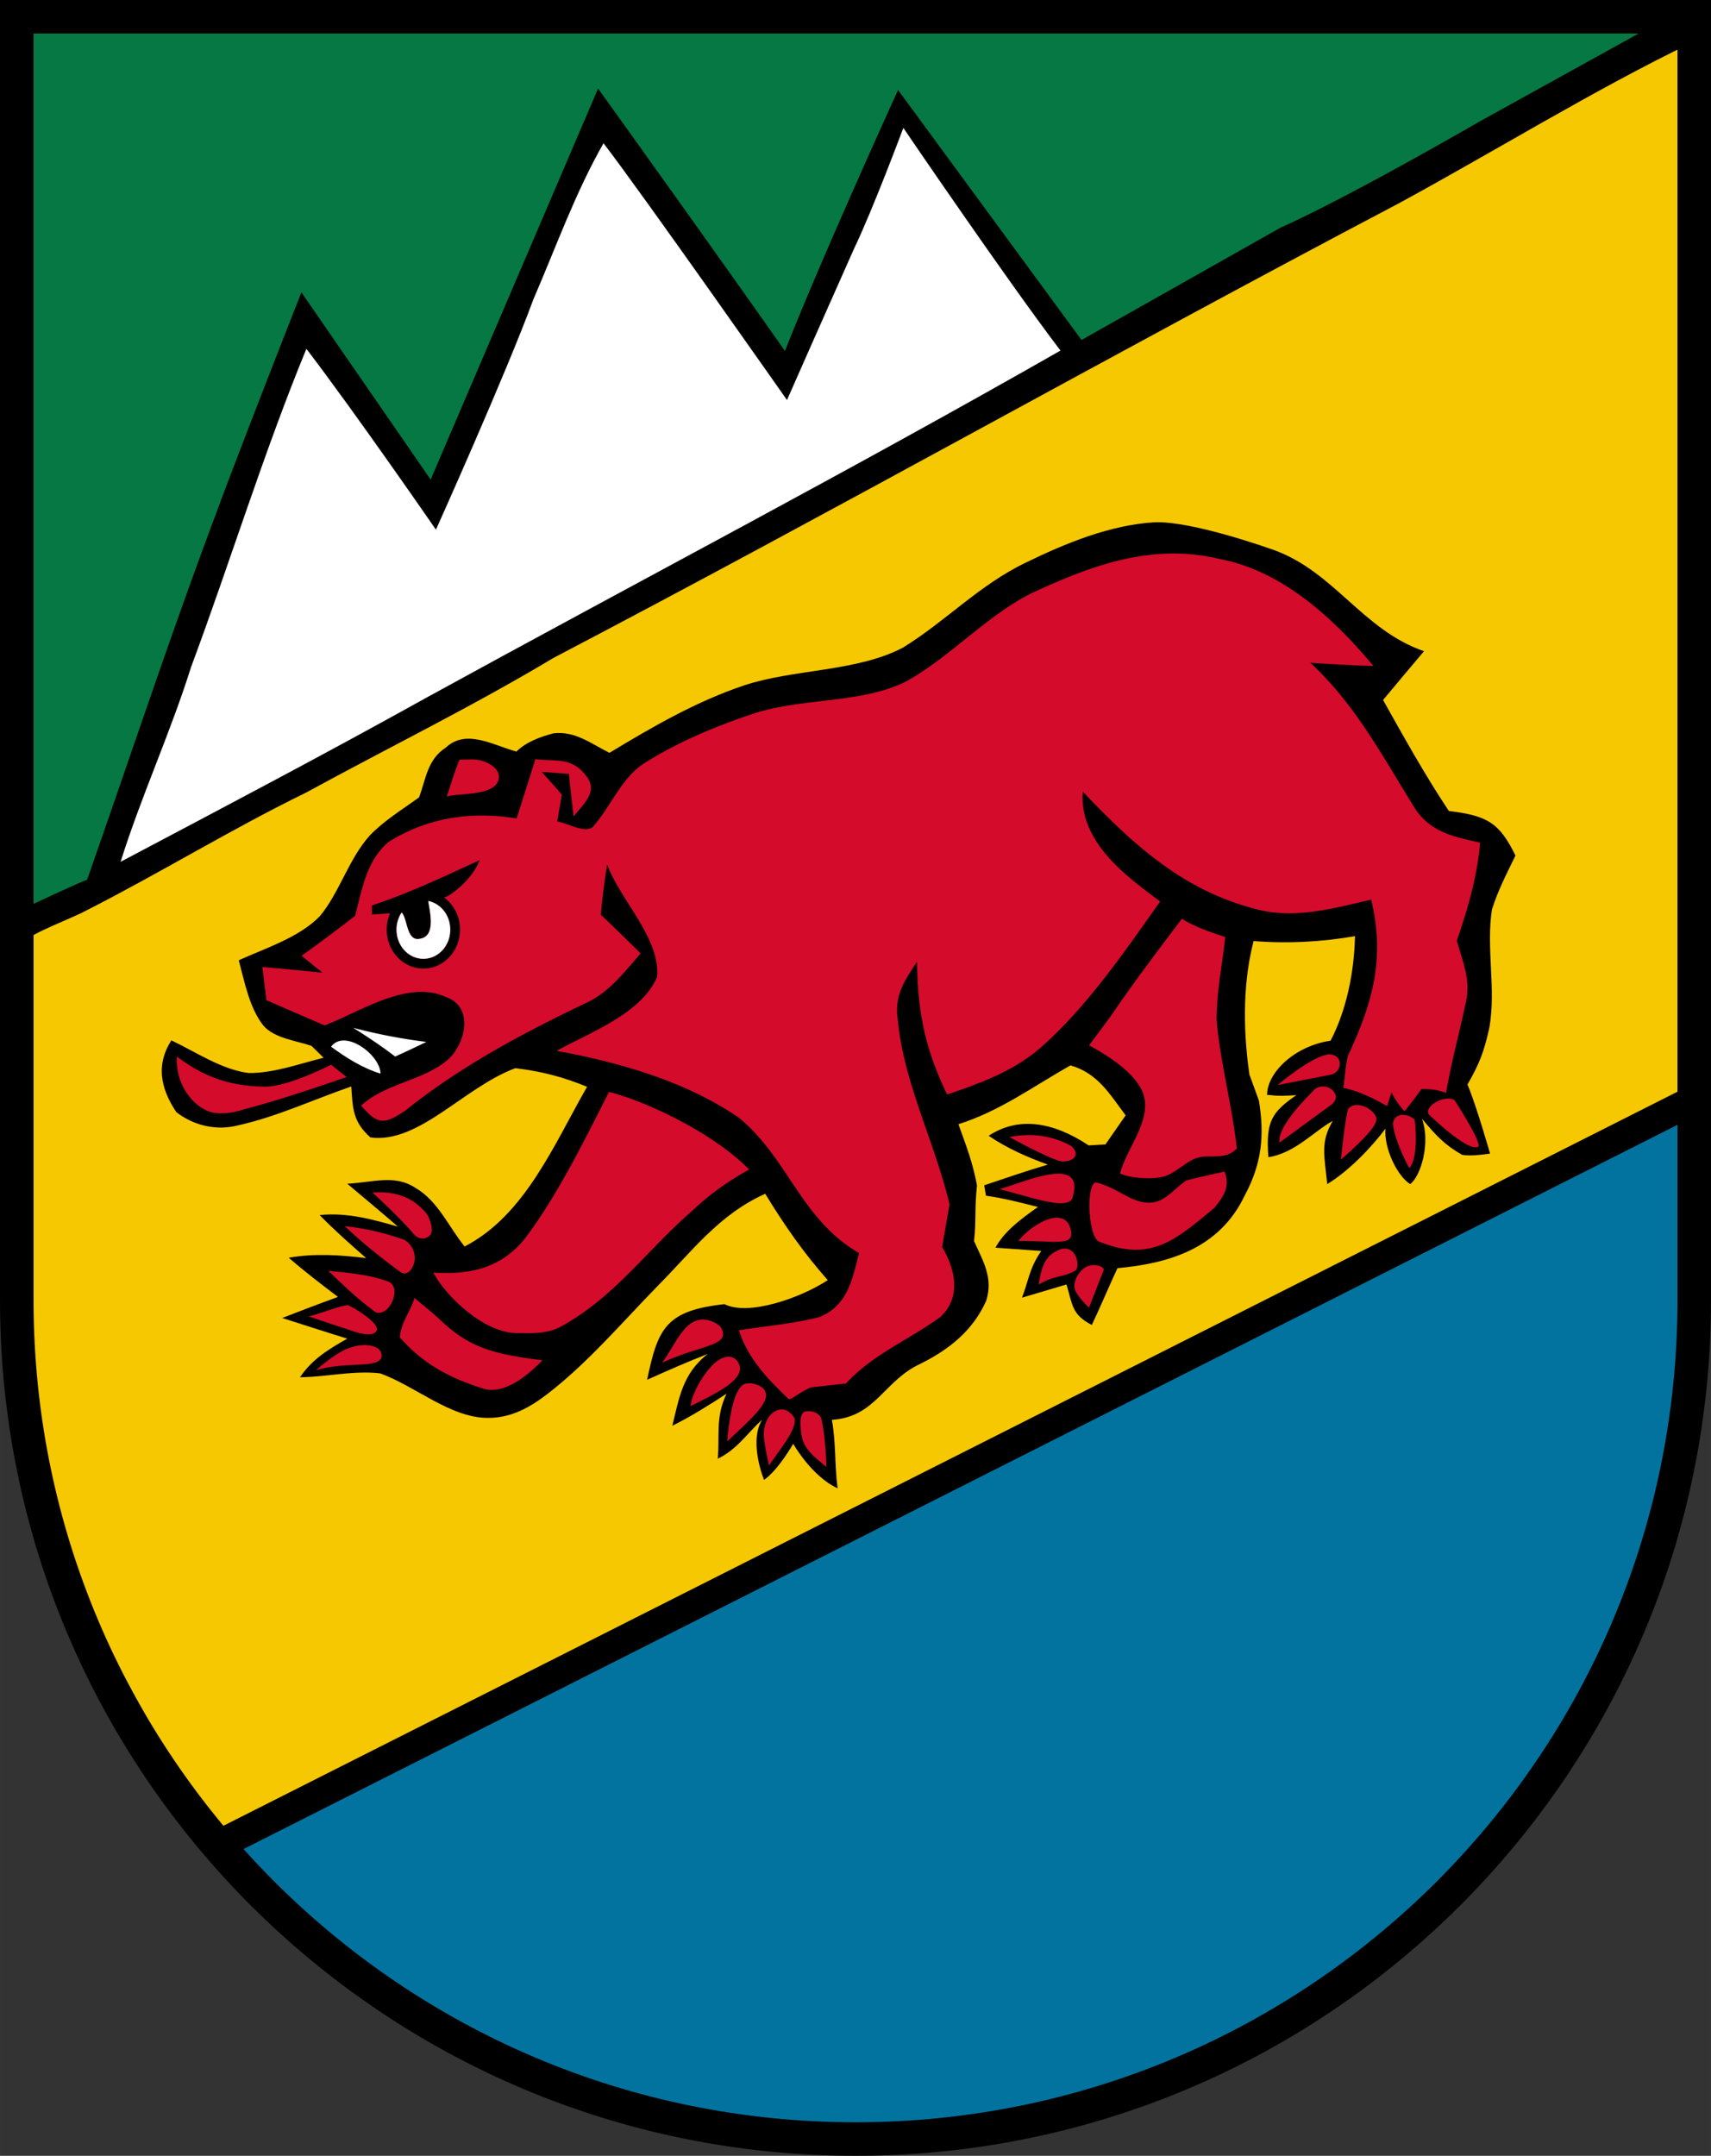 <?xml version="1.0" encoding="UTF-8"?>
<svg width="620" height="781.14" version="1.1" viewBox="0 0 464.99 585.85" xmlns="http://www.w3.org/2000/svg">
 <rect x="0" y="0" width="464.99" height="585.85" fill="#333333" stroke="none"/>
 <g stroke-width="2.967">
  <path d="M460.44 174.68 5.07 368.05c7.577 119.04 106.48 213.26 227.42 213.26 125.86 0 227.9-102.01 227.94-227.86z" fill="#02739f"/>
  <path d="M4.558 4.558v348.87c0 4.91.208 9.772.516 14.605l455.37-193.36V4.553z" fill="#057843"/>
  <path d="m456.77 2.781-54.68 30.245s-35.27 20.443-54.138 28.868a52211.666 52211.666 0 0 1-54.025 30.497l-49.866-67.935s-21.182 46.49-30.737 70.934c-16.568-23.662-50.788-71.332-50.788-71.332l-45.499 106.28-35.125-50.892s-16.207 41.102-23.475 60.86c-12.252 32.662-23.199 65.83-34.769 98.758-4.51 1.78-17.277 7.865-17.277 7.865s-3.21-.069-3.26-.956c.07 9.022-2.427 10.356-2.442 12.92l19.787-5.856 45.692 237.38-12.172 10.635c.852 1.045 1.673 2.11 2.543 3.14.976 1.266.792-1.045 1.81.189l2.63 1.436c-.409-.466 5.705-3.587 5.705-3.587l389.28-196.6s6.26-6.541 6.245-6.126l1.421-.492v-7.66l-15.1 5.266-8.754-40.467-31.17-115.17 40.622-120.76 15.509-11.872c-.01-1.855-.006-3.709-.018-5.563z"/>
  <path d="M459.61 11.672c.89 92.736-.914 283.58-.914 283.58l-400.49 202.17s-42.458-66.004-48.629-100.71C3.11 368.589 5.3 341.023 5.21 311.06c.772-17.978-1.133-37.023.647-54.852 3.916-3.204 13.09-6.378 17.54-8.751 20.172-10.264 39.425-22.131 59.776-32.07 22.428-12.251 45.33-23.465 67.253-36.607 77.013-40.316 152.63-82.946 229.56-123.44 25.038-13.557 53.962-31.351 79.624-43.662z" fill="#f5c801"/>
  <path d="m245.5 34.761s28.224 41.491 42.701 60.507c-56.751 32.395-114.6 62.655-171.86 94.071-27.619 15.367-55.624 30.081-83.569 44.855 5.637-17.948 13.528-35.006 19.164-52.954 10.709-28.746 19.639-58.027 31.327-86.447 13.462 17.616 35.208 49.148 35.208 49.148s18.965-42.147 26.471-62.557c6.14-14.18 11.421-29.073 19.075-42.452 10.211 13.249 49.857 69.78 49.857 69.78s12.205-27.655 18.197-41.064c5.192-10.798 13.424-32.888 13.424-32.888z" fill="#fff"/>
  <path d="M313.72 141.93c-12.074.742-24.148 5.696-34.917 10.947-12.638 6.052-21.775 15.96-33.463 23.14-12.489 6.556-29.666 5.785-43.016 10.205-13.053 4.36-24.979 11.273-36.697 18.363-4.984-2.492-9.345-5.992-15.189-5.31-3.56.92-7.47 2.367-10.086 4.954-6.14-1.602-13.617-6.319-19.194-1.068-4.984 3.204-5.37 8.366-7.268 13.528-4.48 3.234-9.464 6.29-13.32 10.264-5.785 6.378-8.247 15.486-13.617 21.983-5.607 5.814-14.803 8.722-22.072 12.015 1.572 5.844 2.907 13.023 6.734 17.8 2.967 3.412 8.93 4.064 13.023 5.459 1.098 1.097 2.195 2.165 3.293 3.233-6.556 1.632-13.528 4.213-20.321 4.153-7.328-.89-14.388-5.725-21.033-8.87-5.117 7.877-1.632 15.017 1.335 19.491 5.043 3.92 11.243 4.984 16.554 3.65 10.68-2.344 20.618-7.032 31-10.62.398 5.974.39 9.552 5.195 13.853 13.231 1.75 25.368-13.607 39.39-18.823 7.127.848 13.021 2.402 19.497 5.058-8.9 15.456-16.79 34.887-33.285 43.4-4.39-5.428-7.279-12.467-13.48-15.998-5.547-3.62-11.408-1.416-18.41-1.06 4.598 3.857 9.226 7.714 13.764 11.66-7.06-2.018-13.824-3.887-21.27-3.145 4.034 4.123 8.306 7.92 12.637 11.688-7.09-.83-13.943-1.335-21.033-.09 4.302 3.739 8.84 7.21 13.38 10.65-5.073 1.84-10.117 3.768-15.16 5.726 5.904 1.87 11.777 3.797 17.681 5.607-5.043 2.878-9.552 5.577-12.845 10.502 7.18-.089 14.596-1.898 21.745-1.068 9.523 3.382 19.164 12.163 29.37 12.104 6.23.03 11.302-2.788 16.078-6.467 10.947-8.396 20.321-19.461 29.992-29.366 9.434-9.493 16.672-19.431 29.251-25.068 5.044 8.306 10.526 16.198 16.993 23.466-7.475 4.925-21.677 9.81-28.064 6.527-16.04 1.77-18.096 6.615-21.033 20.559 5.459-2.463 10.917-4.866 16.494-7.031-6.93 5.34-7.831 12.252-9.641 19.52 5.132-2.552 9.938-5.577 14.744-8.722-3.118 6.45-1.81 11.742-2.403 17.675 5.227-2.439 8.072-7.03 12.077-10.591-2.673 4.165-1.457 11.237.504 16.349 3.895-2.682 7.93-9.814 7.93-9.814s4.978 8.847 12.065 12.095c-.83-6.23-.427-12.43-1.555-18.6 11.985-.772 14.044-10.62 24.101-15.249 7.743-3.856 14.24-9.018 17.83-17.088 1.987-6.23-.831-10.766-3.293-16.224.623-5.672.112-8.876.798-15.139-1.137-6.137-2.828-10.496-5.044-16.637 11.273-3.56 20.351-10.294 30.467-15.99 7.476 2.196 10.591 7.773 14.981 13.587-1.839 2.611-3.649 5.251-5.488 7.892l-4.568.27c-9.666-6.426-19.111-7.945-27.174-2.611 4.983 3.382 10.442 5.785 16.079 7.832-5.824 1.703-11.528 3.7-17.286 5.616l.468 2.83c4.821.682 9.404 1.857 14.121 3.064-5.174 3.655-9.202 6.782-11.54 11.065l12.457.89c-3.334 4.782-3.53 8.425-5.25 12.697 4.034-1.216 8.069-2.373 12.103-3.59 1.691 5.667 1.454 8.188 6.883 11.007 1.7-3.543 5.304-11.92 6.971-15.438 13.875-1.27 27.678-5.27 34.561-19.716 4.634-8.61 5.453-16.34 3.872-25.845-.84-2.344-1.739-4.783-2.581-7.082-1.958-13.599-1.531-25.949 1.142-36.258 9.137.733 18.458.27 27.554-1.335-.208 10.045-2.415 20.342-6.642 28.423-9.6 1.377-17.242 8.565-17.245 14.741 1.27-.065 1.85.513 7.965.039-6.823 4.705-8.321 7.265-7.615 16.868 7.185-1.068 12.489-7.132 17.503-9.861-3.394 5.731-2.326 9.226-1.501 17.183 6.206-3.848 11.94-9.965 15.833-15.061-.484 5.043 3.005 12.697 6.69 15.058 2.915-2.1 5.606-11.321 3.203-17.785 3.857 4.637 6.183 7.105 10.87 9.804 2.545.543 7.645-.32 7.645-.32s-3.806-13.338-6.135-18.755c3.323-5.814 4.503-8.944 5.957-15.5 1.84-10.472-.92-21.597.682-32.01 1.543-5.043 4.091-9.968 6.405-14.714-4.272-8.671-7.378-10.855-18.096-12.104-6.497-9.76-12.16-19.965-17.886-30.17 3.708-4.42 7.387-8.873 11.125-13.264-16.702-5.755-24.329-21.567-40.883-27.53-10.205-3.59-24.825-7.838-32.395-7.505z"/>
  <path d="m115.87 283.14a314.02 314.02 0 0 1-8.485 3.975c-3.678-2.818-7.475-5.34-11.391-7.802a150.65 150.65 0 0 0 19.876 3.827z" fill="#fff"/>
  <path d="M318.31 150.43v.006c-13.02.142-25.172 4.865-37.474 10.537-12.489 6.022-22.694 17.77-34.917 24.385-12.43 5.992-28.212 4.183-41.592 8.722-9.879 3.322-19.728 7.416-28.598 12.934-6.675 3.856-9.553 12.044-14.714 17.8-2.314 1.631-6.883-1.187-9.582-1.572l1.249-7.298a221.798 221.798 0 0 0-5.518-6.2c2.492.178 4.951.385 7.443.563.386 3.857.83 7.713 1.305 11.57 2.166-2.966 6.705-6.464 3.623-10.709-4.05-5.571-8.188-4.153-14.032-4.865a3387.996 3387.996 0 0 1-5.106 16.109c-12.31-1.988-24.178-.297-34.858 6.437-6.123 5.266-7.185 13.21-9.042 20.025h-.003c-4.776 3.738-9.612 7.328-14.536 10.858 1.898 1.543 3.797 3.056 5.696 4.599a1013.027 1013.027 0 0 0-16.346-1.543c.356 2.996.741 5.993 1.097 9.019 5.251 2.284 10.531 4.568 15.812 6.852 9.612-3.678 22.422-12.43 32.84-7.772 7.506 2.521 5.667 11.807 1.365 16.405-6.378 6.319-17.592 6.882-24.267 13.172 4.628 5.4 6.348 5.043 11.955 1.364 14.803-11.866 31.354-20.737 48.415-28.924 6.823-2.966 10.828-8.368 15.575-13.798-3.56-3.56-7.18-7.06-10.828-10.53.415-4.57 1.009-9.105 1.72-13.644 3.62 9.79 14.448 19.936 13.588 30.497-4.124 9.998-18.334 15.16-27.293 20.143 16.999 3.115 35.214 8.304 49.572 18.212 13.26 10.887 16.88 27.708 32.603 36.727-1.84 7.18-3.059 14.21-10.712 17.384-7.15 1.87-14.685 2.433-21.953 3.62 2.61 7.891 7.772 13.172 13.646 18.779 1.483-.48 2.257-1.543 5.873-3.264l9.583-1.068c7.416-8.01 17.088-11.837 25.69-18.096 5.667-5.34 4.094-12.875.446-18.957.652-3.856 1.335-7.742 2.017-11.599-3.975-16.85-12.578-33.256-14.091-50.429-.92-6.467 1.898-10.442 5.25-15.515.208 13.854 2.196 23.614 8.189 36.074 9.255-3.174 17.978-6.292 25.483-12.819 12.519-11.006 22.784-26.076 32.395-39.63-6.735-5.243-22.25-15.252-21.004-29.85 13.973 14.654 27.548 27.1 47.703 32.068 10.365 2.552 20.796-.474 30.675-2.729 3.826 16.05.415 28.011-6.349 42.458-.792 3.679-.67 4.7-1.213 8.692 4.36.95 8.04 2.76 11.866 4.954l1.225-3.752c1.157 2.64 3.492 5.147 3.492 5.147 2.076-2.433 4.625-6.04 4.625-6.04s3.883-.149 6.668 1.068c1.94-10.484 3.213-14.465 5.438-24.79 1.306-5.992-.893-10.916-2.495-16.582 2.997-8.722 5.548-17.384 6.32-26.64-7.625-1.691-14.089-2.997-18.332-10.324-8.484-13.706-15.782-27.441-27.797-38.56 5.726.385 11.421.682 17.147.89-10.68-12.845-24.652-25.783-41.592-29.046a53.933 53.933 0 0 0-13.344-1.522zm-189.85 55.956c-1.121.003-2.326.065-3.58.065-1.336 3.264-2.374 6.646-3.442 9.998 3.649-1.039 13.409-.012 14.121-4.954.418-2.884-3.729-5.115-7.1-5.109zm1.887 27.361c-1.501 3.708-4.195 6.615-7.654 9.134-.733.54-1.394.83-2.032.994 2.64 1.92 4.358 5.141 4.358 8.752 0 5.781-4.423 10.59-9.965 10.59-5.539 0-9.959-4.808-9.959-10.59 0-1.585.33-3.092.926-4.45l-4.946.356v-2.475c10.086-3.346 19.61-7.861 29.271-12.31zm-13.973 11.095c.504 3.201 2.085 9.567-2.246 10.256-3.732.845-3.337-5.577-4.993-7.11a8.327 8.327 0 0 0-1.376 4.636c0 4.438 3.302 7.92 7.298 7.92 3.99 0 7.297-3.482 7.297-7.92 0-3.937-2.604-7.114-5.98-7.781zm216.59 9.772c-2.522-.739-9.11-3.04-11.73-4.975-6.28 8.277-13.077 17.301-18.506 25.252-2.344 3.352-4.42 6.007-6.743 9.179 4.877 2.664 12.905 7.565 14.78 13.394 2.284 7.087-4.759 14.786-6.36 21.46 2.364 1.05 7.695 1.711 11.432.902 3.391-.733 5.874-3.771 9.108-5.032 3.569-1.388 7.965.79 11.169-2.711-1.009-10.175-4.791-25.032-5.503-35.178.148-8.604 1.462-13.718 2.352-22.291zm-167.46 42.12c-6.384 12.629-14.284 28.708-23.125 40.189-6.467 7.772-14.806 9.553-24.596 8.9 2.848 5.71 13.913 17.177 23.85 16.435 4.154.148 8.103 0 11.722-2.284 14.15-8.07 22.629-20.413 34.674-30.853 5.221-4.925 10.075-8.262 15.569-11.303-10.081-10.193-28.186-18.583-38.097-21.084zm167.26 21.638c-2.76.653-7.648 1.67-10.377 2.441-3.056 2.018-5.548 5.533-9.167 5.963-5.411.641-8.974-3.886-15.412-5.458-2.7.466-2.1 14.477.771 16.049 14.032 5.696 20.695-.178 31.404-9.108 2.789-3.337 4.352-6.01 2.78-9.887zm-220.1 34.324c-1.217 3.886-3.69 6.773-4.017 10.718 5.874 6.734 13.032 11.083 23.605 14.204 5.186.718 10.451-3.145 15.18-7.956-13.023-1.632-19.571-3.302-27.343-10.54-3.382-3.234-5.788-4.86-7.425-6.429z" fill="#d50b2b"/>
  <path d="m103.41 291.75c-4.865-1.454-9.345-4.331-13.439-7.298 3.679-5.013 13.379 2.196 13.439 7.298z" fill="#fff"/>
 </g>
 <path d="M48.072 287.097c-.513 8.79 5.883 14.916 10.46 15.358s7.17-.973 10.638-1.759c8.147-2.284 16.872-5.2 25.027-8.016l-4.216-3.328s-11.584 5.957-17.859 5.933c-8.466-.03-16.186-2.1-24.05-8.188zm231.68 21.369a27.798 27.798 0 0 0-5.432.525s12.964 7.155 14.818 6.627c3.32-.178 4.162-2.284 1.97-4.2a23.543 23.543 0 0 0-11.356-2.952zm7.74 10.501c-5.112.054-13.128 3.614-15.967 4.157 9.404 2.352 19.58 6.31 20.09 1.774 1.237-4.566-.845-5.97-4.124-5.934zm-.422 11.956c-3.536.11-8.312 3.663-10.27 6.292 10.772-.048 15.856 1.807 13.943-3.898-.715-1.78-2.065-2.442-3.673-2.394zm2.329 8.392c-.46 0-.97.098-1.53.318-4.468 1.762-4.902 5.746-5.608 9.436 4.643-2.705 6.435-1.765 10.045-3.824 1.181-1.15.32-5.933-2.907-5.933zm7.72 4.489a4.533 4.533 0 0 0-1.54.308c-2.018.837-3.57 3.275-3.617 5.459-.041 1.976 3.975 5.79 3.975 5.79l4.062-10.35c-.347-.884-1.65-1.252-2.88-1.207zM101.23 324.1c3.524 3.126 9.324 8.959 11.012 11.03s3.634 1.631 4.693.468c.925-1.014.102-4.488-1.234-6.056-3.344-3.921-7.937-5.962-14.472-5.442zm-7.548 9.107c4.747 4.48 9.76 8.514 15.011 12.37 2.905 2.466 6.687-5.06 1.261-8.632-5.191-1.84-10.843-3.204-16.272-3.738zm-4.45 12.157c4.747 4.48 7.637 7.402 12.887 11.258 3.845 1.347 7.476-7.28 3.044-8.472-5.191-1.84-10.502-2.255-15.93-2.789zm5.272 9.315c-2.575.297-5.945 1.819-10.588 3.05 4.857 1.685 9.49 3.153 11.834 3.954s5.577 1.567 6.476.083c1.596-1.56-5.28-6.137-7.722-7.087zm4.717 10.858c-1.557-.027-3.127.347-4.568.866-3.548 1.282-8.802 5.975-8.802 5.975 6.387-1.928 12.637-1.11 15.892-2.053 2.839-.64 2.331-3.435.243-4.269a7.793 7.793 0 0 0-2.765-.522z" fill="#d50b2b"/>
 <path d="M116.38 244.85c.501 3.204 2.086 9.57-2.246 10.256-3.732.848-3.34-5.571-4.993-7.108a8.327 8.327 0 0 0-1.379 4.637c0 4.438 3.305 7.92 7.298 7.92s7.298-3.482 7.298-7.92c0-3.937-2.602-7.117-5.978-7.785z" fill="#fff"/>
 <path d="M192.91 358.89c-6.598-1.897-8.928 6.049-13.001 11.463 10.327-4.916 18.989-4.515 16.005-9.612-.494-.782-2.115-1.595-3.004-1.85zm5.107 9.795c-4.678-.103-10.238 9.977-10.318 13.43 5.23-2.77 17.13-7.633 12.246-12.712a3.19 3.19 0 0 0-1.928-.718zm5.043 7.274c-3.732.09-4.975 10.386-5.423 15.753 6.687-6.36 12.41-11.116 9.96-14.174-.728-.907-2.715-1.833-4.54-1.578zm9.351 7.061c-2.987.128-5.064 3.518-4.806 7.28.148 2.53 1.391 7.95 1.391 7.95 3.59-5.28 7.319-9.602 6.966-12.638-.136-.806-1.866-2.55-3.251-2.592zm7.218.475a3.258 3.258 0 0 0-.881.124c-1.899.579-1.009 5.696-1.009 5.696.365 4.426 3.708 6.645 6.835 9.327-.104-4.212-.46-8.894-1.311-12.836-.29-1.67-2.204-2.338-3.634-2.314z" fill="#d50b2b"/>
 <path d="M4.558 4.558v348.87c.044 125.86 102.08 227.86 227.94 227.86s227.89-102 227.94-227.86V4.558z" fill="none" stroke="#000" stroke-width="9.116"/>
 <path d="M347.21 294.858s9.344-7.96 13.987-8.34c3.809.06 3.678 4.49.786 5.46zm10.204 1.065c-2.438 2.409-10.502 10.522-9.656 14.551l13.952-10.202c3.634-2.61-1.068-6.642-4.296-4.35zm8.989 5.452c-.742 1.62-2.002 13.745-2.002 13.745s9.036-7.63 9.528-10.372c1.071-2.48-5.176-6.38-7.526-3.373zm12.133 3.976c.54 5.087 4.456 12.094 4.456 12.094 2.789-3.156 1.469-13.142 1.469-13.142-1.549-1.664-5.506-2.236-5.925 1.048zm9.701-2.581s10.603 10.415 13.519 8.86c1-1.2-6.503-12.705-6.503-12.705-2.676-1.454-8.149 1.599-7.016 3.845z" fill="#d50b2b"/>
</svg>
